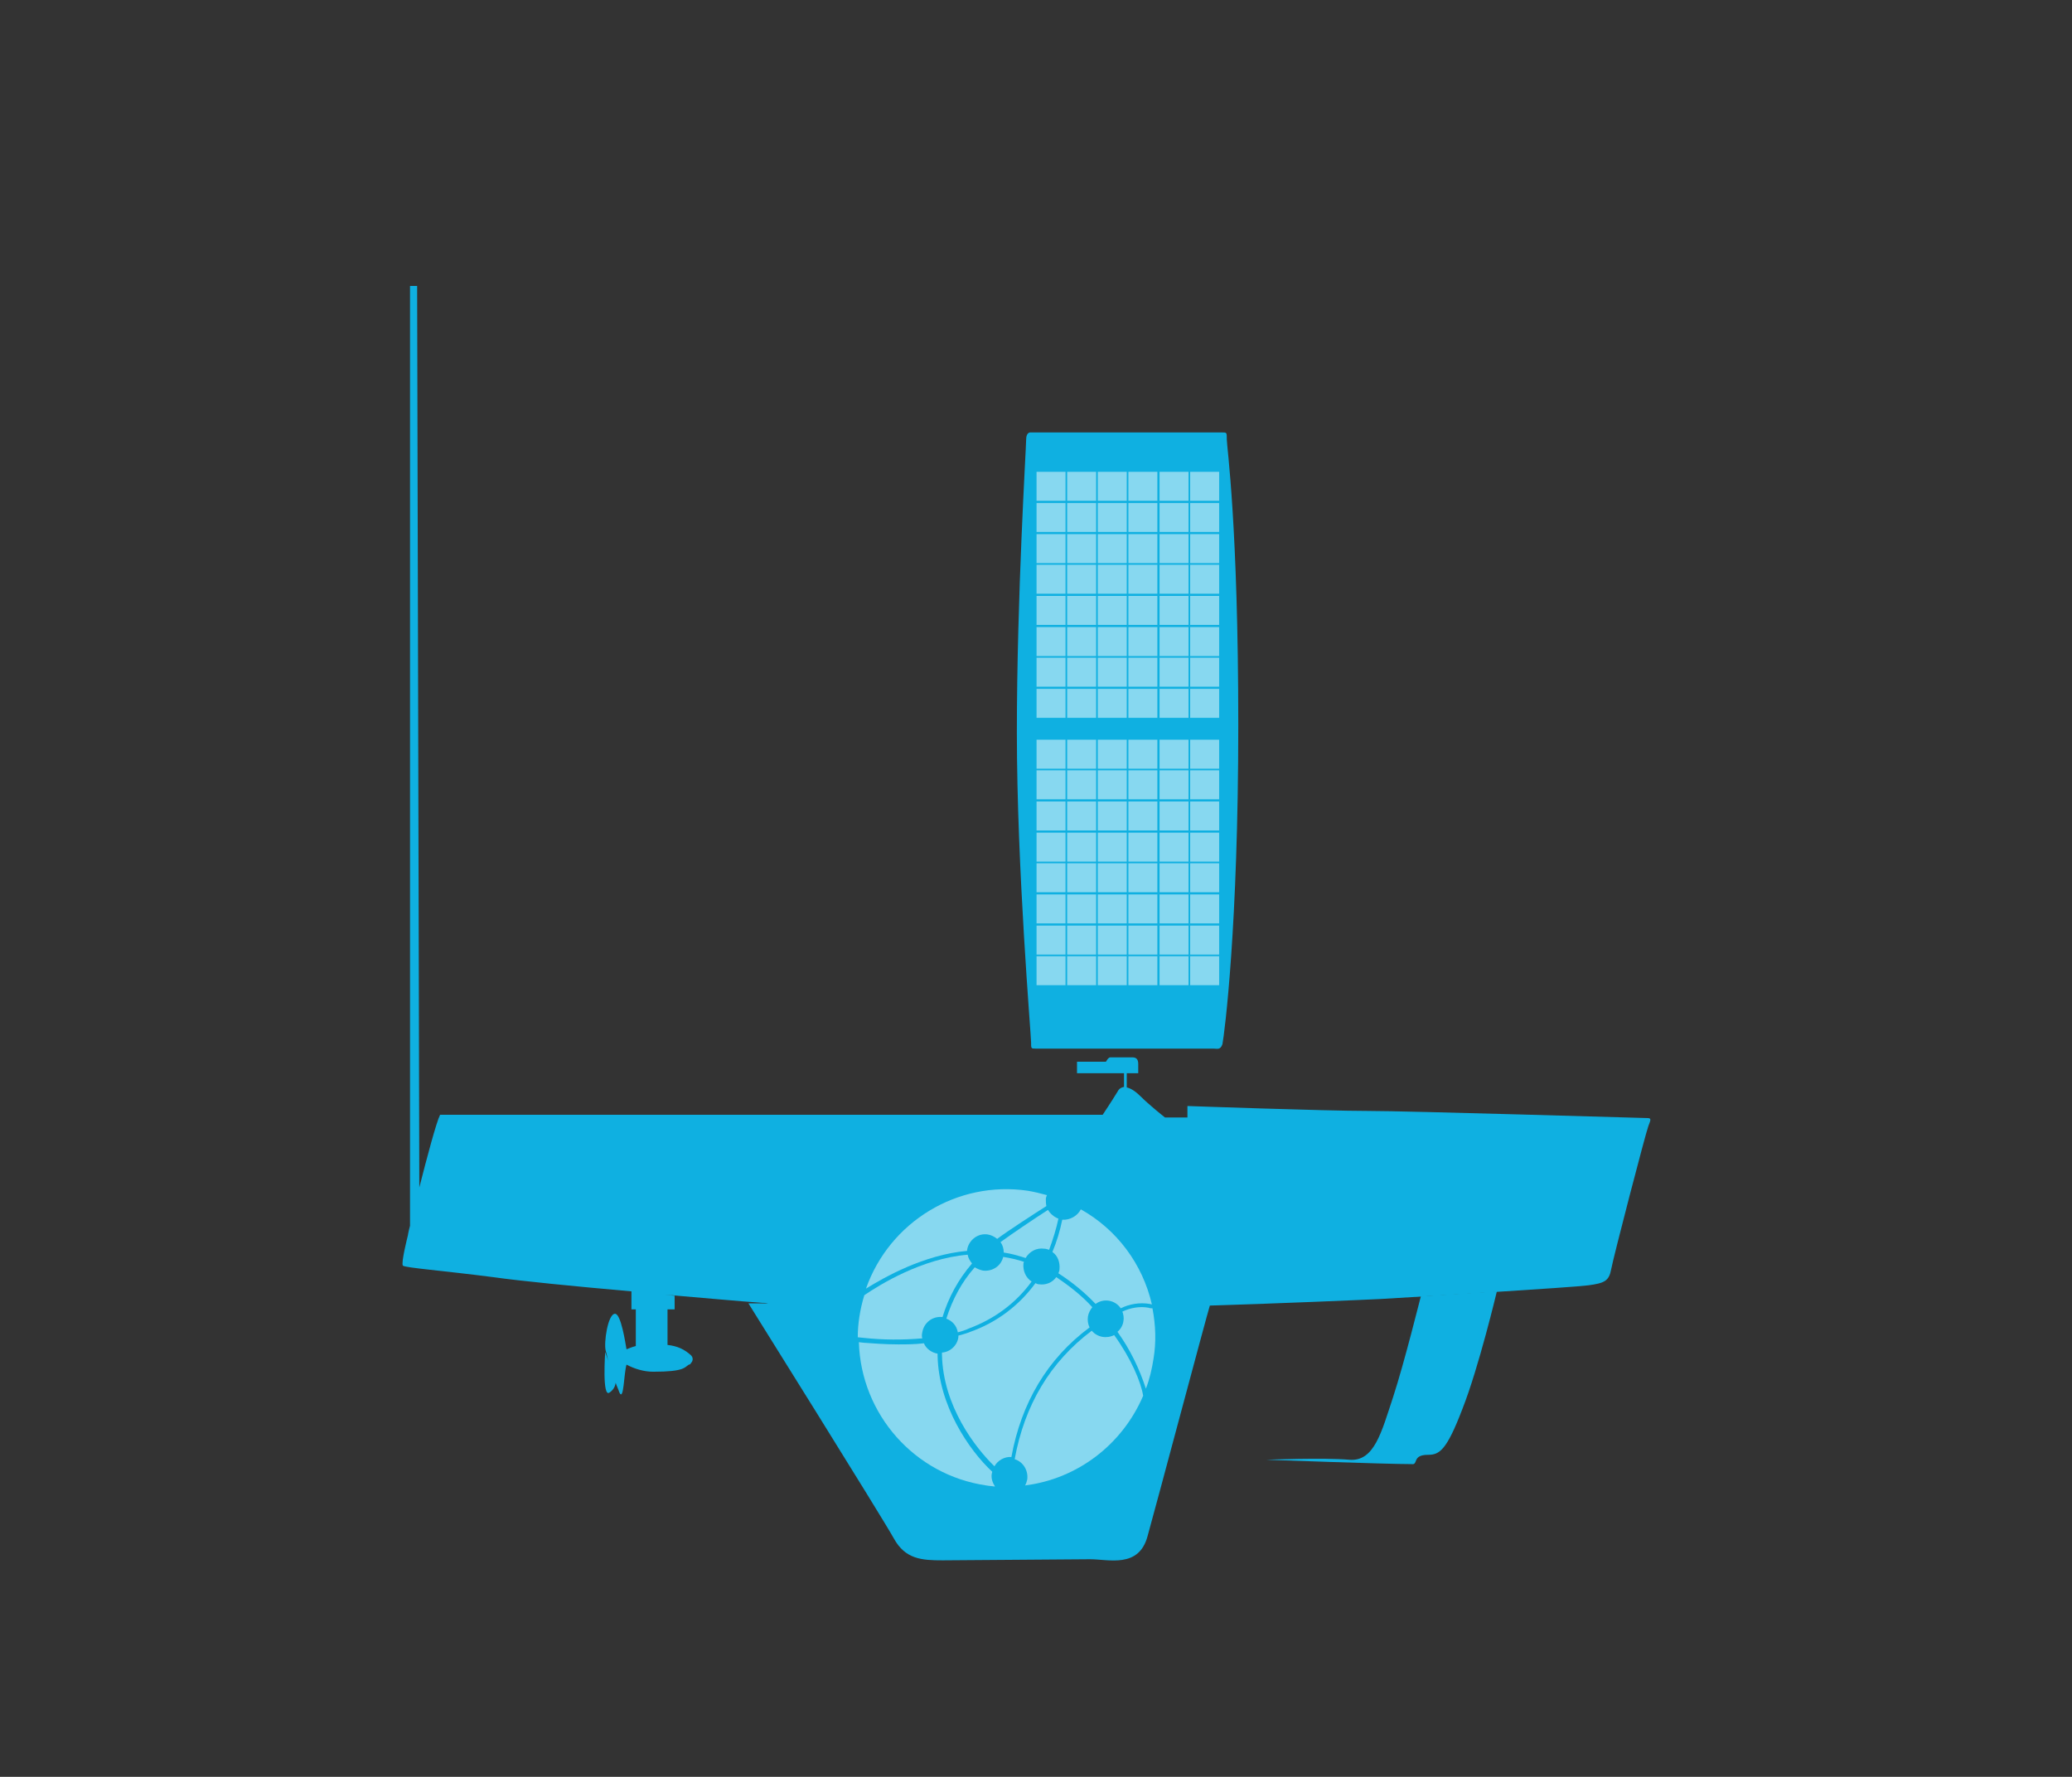 <?xml version="1.0" encoding="utf-8"?>
<!-- Generator: Adobe Illustrator 24.3.0, SVG Export Plug-In . SVG Version: 6.00 Build 0)  -->
<svg version="1.1" id="Layer_1" xmlns="http://www.w3.org/2000/svg" xmlns:xlink="http://www.w3.org/1999/xlink" x="0px" y="0px"
	 viewBox="0 0 379 325" style="enable-background:new 0 0 379 325;" xml:space="preserve">
<rect x="0" y="0" width="379" height="325" fill="#333333" stroke="none"/>
<style type="text/css">
	.st0{fill:#0FB0E1;}
	.st1{opacity:0.5;}
	.st2{fill:#FFFFFF;}
</style>
<g>
	<path class="st0" d="M301.2,204.5c-0.8,0-43.5-1.3-51.1-1.3c-7.6,0-32.9-0.9-32.9-0.9v2.1h-3.8l-0.3,0c-0.4-0.3-3-2.4-4.4-3.8
		c-0.8-0.8-1.7-1.5-2.6-1.7v-2.6h2.1v-1.7c0-0.9-0.4-1.2-1.1-1.2h-4c-0.4,0-0.8,0.8-0.8,0.8h-5.1H197v2.1h8.6v2.5
		c-0.5,0.1-0.9,0.3-1.2,0.9c-1.1,1.8-2.7,4.2-2.7,4.2H80.5c-0.7,1.4-2.4,7.8-3.8,13.3L76.3,52.3H75v171.9c-0.3,1.1-0.4,1.8-0.4,1.8
		s-1.3,5.1-0.9,5.5c0.5,0.4,7.2,0.9,16.5,2.1c4.9,0.7,15.1,1.7,25.3,2.6v3.3h0.8v6.7c-0.8,0.2-1.4,0.5-1.7,0.6
		c-0.2-1.1-1-6.5-2.1-6.5c-1.3,0-2.1,5.3-1.7,6.8c0.2,0.6,0.3,1.3,0.5,1.9l-0.6-1.7c0,0-0.6,8.5,0.8,7.4c0.6-0.4,1-1,1.1-1.7l0-0.1
		c0.2,0.6,0.5,1.2,0.7,1.8c0.8,1.7,0.8-3.4,1.3-5.1c1.5,0.8,3.2,1.3,4.9,1.3c5.7,0,5.7-0.8,6.5-1.3c0.2,0,0.3-0.1,0.4-0.3
		c0.4-0.4,0.4-1,0-1.4c-1.2-1.1-2.5-1.7-4.3-1.9v-0.2v-6.3h1.3V237l-1.8-0.2c7,0.6,13.5,1.2,17.8,1.5c0.3,0,0.7,0,1.1,0.1l-3.6,0
		c0,0,24.5,39.2,26.6,43c2.1,3.8,5.1,4,8.9,4c3.8,0,23.6-0.2,27-0.2c3.4,0,8.9,1.7,10.5-4.2c1.6-5.7,10.8-40.3,11.4-42.2
		c13.1-0.4,27-1,31.2-1.2c6.8-0.4,35-2.1,38-2.5c3-0.4,3.8-0.8,4.2-2.9c0.4-2.2,6.3-24.9,6.8-26.2S302.1,204.5,301.2,204.5z"/>
	<path class="st0" d="M254.8,255.6c-2.1,6.3-3.4,11.8-8,11.4s-15.2,0-15.2,0s21.9,0.8,26.6,0.8c1.3,0.2,0-1.7,3-1.7
		c2.1,0,3.4-0.8,6.3-8.4c3-7.6,6.3-21.5,6.3-21.5l-13.9,0.9C259.9,237,256.9,249.2,254.8,255.6z"/>
	<path class="st0" d="M189.4,191.8h32.5c0.8,0,1.3,0.3,1.7-0.8c0.4-2.1,2.9-21.6,2.9-58.3c0-36.7-2.1-51-2.1-52.3
		c0-1.3,0-1.3-0.8-1.3h-35h0c0,0-0.9-0.2-0.9,1.3c0,1.5-1.7,28.7-1.7,53.6c0,24.9,2.6,55.3,2.6,56.6
		C188.6,191.8,188.6,191.8,189.4,191.8z"/>
</g>
<g class="st1">
	<g>
		<g>
			<rect x="189.6" y="135.3" class="st2" width="5.3" height="5.3"/>
			<rect x="195.2" y="135.3" class="st2" width="5.3" height="5.3"/>
			<rect x="200.8" y="135.3" class="st2" width="5.3" height="5.3"/>
			<rect x="206.4" y="135.3" class="st2" width="5.3" height="5.3"/>
			<rect x="212.1" y="135.3" class="st2" width="5.3" height="5.3"/>
			<rect x="217.7" y="135.3" class="st2" width="5.3" height="5.3"/>
			<rect x="189.6" y="140.9" class="st2" width="5.3" height="5.3"/>
			<rect x="195.2" y="140.9" class="st2" width="5.3" height="5.3"/>
			<rect x="200.8" y="140.9" class="st2" width="5.3" height="5.3"/>
			<rect x="206.4" y="140.9" class="st2" width="5.3" height="5.3"/>
			<rect x="212.1" y="140.9" class="st2" width="5.3" height="5.3"/>
			<rect x="217.7" y="140.9" class="st2" width="5.3" height="5.3"/>
			<rect x="189.6" y="146.6" class="st2" width="5.3" height="5.3"/>
			<rect x="195.2" y="146.6" class="st2" width="5.3" height="5.3"/>
			<rect x="200.8" y="146.6" class="st2" width="5.3" height="5.3"/>
			<rect x="206.4" y="146.6" class="st2" width="5.3" height="5.3"/>
			<rect x="212.1" y="146.6" class="st2" width="5.3" height="5.3"/>
			<rect x="217.7" y="146.6" class="st2" width="5.3" height="5.3"/>
			<rect x="189.6" y="152.3" class="st2" width="5.3" height="5.3"/>
			<rect x="195.2" y="152.3" class="st2" width="5.3" height="5.3"/>
			<rect x="200.8" y="152.3" class="st2" width="5.3" height="5.3"/>
			<rect x="206.4" y="152.3" class="st2" width="5.3" height="5.3"/>
			<rect x="212.1" y="152.3" class="st2" width="5.3" height="5.3"/>
			<rect x="217.7" y="152.3" class="st2" width="5.3" height="5.3"/>
			<rect x="189.6" y="157.9" class="st2" width="5.3" height="5.3"/>
			<rect x="195.2" y="157.9" class="st2" width="5.3" height="5.3"/>
			<rect x="200.8" y="157.9" class="st2" width="5.3" height="5.3"/>
			<rect x="206.4" y="157.9" class="st2" width="5.3" height="5.3"/>
			<rect x="212.1" y="157.9" class="st2" width="5.3" height="5.3"/>
			<rect x="217.7" y="157.9" class="st2" width="5.3" height="5.3"/>
			<rect x="189.6" y="163.6" class="st2" width="5.3" height="5.3"/>
			<rect x="195.2" y="163.6" class="st2" width="5.3" height="5.3"/>
			<rect x="200.8" y="163.6" class="st2" width="5.3" height="5.3"/>
			<rect x="206.4" y="163.6" class="st2" width="5.3" height="5.3"/>
			<rect x="212.1" y="163.6" class="st2" width="5.3" height="5.3"/>
			<rect x="217.7" y="163.6" class="st2" width="5.3" height="5.3"/>
			<rect x="189.6" y="169.3" class="st2" width="5.3" height="5.3"/>
			<rect x="195.2" y="169.3" class="st2" width="5.3" height="5.3"/>
			<rect x="200.8" y="169.3" class="st2" width="5.3" height="5.3"/>
			<rect x="206.4" y="169.3" class="st2" width="5.3" height="5.3"/>
			<rect x="212.1" y="169.3" class="st2" width="5.3" height="5.3"/>
			<rect x="217.7" y="169.3" class="st2" width="5.3" height="5.3"/>
			<rect x="189.6" y="174.9" class="st2" width="5.3" height="5.3"/>
			<rect x="195.2" y="174.9" class="st2" width="5.3" height="5.3"/>
			<rect x="200.8" y="174.9" class="st2" width="5.3" height="5.3"/>
			<rect x="206.4" y="174.9" class="st2" width="5.3" height="5.3"/>
			<rect x="212.1" y="174.9" class="st2" width="5.3" height="5.3"/>
			<rect x="217.7" y="174.9" class="st2" width="5.3" height="5.3"/>
		</g>
	</g>
</g>
<g class="st1">
	<g>
		<g>
			<rect x="189.6" y="86.3" class="st2" width="5.3" height="5.3"/>
			<rect x="195.2" y="86.3" class="st2" width="5.3" height="5.3"/>
			<rect x="200.8" y="86.3" class="st2" width="5.3" height="5.3"/>
			<rect x="206.4" y="86.3" class="st2" width="5.3" height="5.3"/>
			<rect x="212.1" y="86.3" class="st2" width="5.3" height="5.3"/>
			<rect x="217.7" y="86.3" class="st2" width="5.3" height="5.3"/>
			<rect x="189.6" y="92" class="st2" width="5.3" height="5.3"/>
			<rect x="195.2" y="92" class="st2" width="5.3" height="5.3"/>
			<rect x="200.8" y="92" class="st2" width="5.3" height="5.3"/>
			<rect x="206.4" y="92" class="st2" width="5.3" height="5.3"/>
			<rect x="212.1" y="92" class="st2" width="5.3" height="5.3"/>
			<rect x="217.7" y="92" class="st2" width="5.3" height="5.3"/>
			<rect x="189.6" y="97.7" class="st2" width="5.3" height="5.3"/>
			<rect x="195.2" y="97.7" class="st2" width="5.3" height="5.3"/>
			<rect x="200.8" y="97.7" class="st2" width="5.3" height="5.3"/>
			<rect x="206.4" y="97.7" class="st2" width="5.3" height="5.3"/>
			<rect x="212.1" y="97.7" class="st2" width="5.3" height="5.3"/>
			<rect x="217.7" y="97.7" class="st2" width="5.3" height="5.3"/>
			<rect x="189.6" y="103.3" class="st2" width="5.3" height="5.3"/>
			<rect x="195.2" y="103.3" class="st2" width="5.3" height="5.3"/>
			<rect x="200.8" y="103.3" class="st2" width="5.3" height="5.3"/>
			<rect x="206.4" y="103.3" class="st2" width="5.3" height="5.3"/>
			<rect x="212.1" y="103.3" class="st2" width="5.3" height="5.3"/>
			<rect x="217.7" y="103.3" class="st2" width="5.3" height="5.3"/>
			<rect x="189.6" y="109" class="st2" width="5.3" height="5.3"/>
			<rect x="195.2" y="109" class="st2" width="5.3" height="5.3"/>
			<rect x="200.8" y="109" class="st2" width="5.3" height="5.3"/>
			<rect x="206.4" y="109" class="st2" width="5.3" height="5.3"/>
			<rect x="212.1" y="109" class="st2" width="5.3" height="5.3"/>
			<rect x="217.7" y="109" class="st2" width="5.3" height="5.3"/>
			<rect x="189.6" y="114.7" class="st2" width="5.3" height="5.3"/>
			<rect x="195.2" y="114.7" class="st2" width="5.3" height="5.3"/>
			<rect x="200.8" y="114.7" class="st2" width="5.3" height="5.3"/>
			<rect x="206.4" y="114.7" class="st2" width="5.3" height="5.3"/>
			<rect x="212.1" y="114.7" class="st2" width="5.3" height="5.3"/>
			<rect x="217.7" y="114.7" class="st2" width="5.3" height="5.3"/>
			<rect x="189.6" y="120.3" class="st2" width="5.3" height="5.3"/>
			<rect x="195.2" y="120.3" class="st2" width="5.3" height="5.3"/>
			<rect x="200.8" y="120.3" class="st2" width="5.3" height="5.3"/>
			<rect x="206.4" y="120.3" class="st2" width="5.3" height="5.3"/>
			<rect x="212.1" y="120.3" class="st2" width="5.3" height="5.3"/>
			<rect x="217.7" y="120.3" class="st2" width="5.3" height="5.3"/>
			<rect x="189.6" y="126" class="st2" width="5.3" height="5.3"/>
			<rect x="195.2" y="126" class="st2" width="5.3" height="5.3"/>
			<rect x="200.8" y="126" class="st2" width="5.3" height="5.3"/>
			<rect x="206.4" y="126" class="st2" width="5.3" height="5.3"/>
			<rect x="212.1" y="126" class="st2" width="5.3" height="5.3"/>
			<rect x="217.7" y="126" class="st2" width="5.3" height="5.3"/>
		</g>
	</g>
</g>
<g class="st1">
	<g>
		<g>
			<path class="st2" d="M199.3,242.8c-0.3-0.6-0.4-1.3-0.3-2c0.1-0.6,0.4-1.2,0.8-1.7c-1.9-2.1-4.2-3.9-6.6-5.5
				c-0.7,1-1.9,1.5-3.2,1.3c-0.2,0-0.4-0.1-0.6-0.2c-3,4.1-7.1,7.2-11.9,8.9c-0.7,0.3-1.5,0.5-2.2,0.7c0,0.1,0,0.2,0,0.3
				c-0.2,1.5-1.5,2.7-3,2.8v0.4c0.2,9.4,6.1,17,9.6,20.4c0.6-1.1,1.9-1.8,3.1-1.7C186.8,256.6,191.6,248.5,199.3,242.8"/>
			<path class="st2" d="M157.9,244.7c3.6,0.4,7.2,0.4,10.8,0.1c-0.1-0.3-0.1-0.7,0-1.1c0.3-1.8,1.9-3,3.7-2.8
				c1.1-3.6,2.9-6.9,5.4-9.8c-0.4-0.5-0.7-1-0.8-1.6c-8.4,0.7-16.1,5.5-18.9,7.4c-0.4,1.3-0.7,2.6-0.9,3.9c-0.2,1.3-0.3,2.5-0.3,3.8
				L157.9,244.7"/>
			<path class="st2" d="M183.6,229.1c1.4,0.2,2.7,0.6,4,1c0.7-1.2,2-1.9,3.4-1.7c0.3,0,0.6,0.1,0.9,0.2c0.7-1.9,1.3-3.8,1.7-5.7
				c-0.8-0.3-1.5-0.9-1.9-1.6c-2.2,1.4-6.8,4.5-8.7,5.9C183.4,227.7,183.6,228.4,183.6,229.1"/>
			<path class="st2" d="M194.3,223.1c-0.4,2-1,4-1.8,5.9c1,0.7,1.4,1.9,1.3,3.1c0,0.3-0.1,0.5-0.2,0.8c2.5,1.6,4.8,3.5,6.8,5.6
				c1.5-1.1,3.6-0.7,4.6,0.8c1.6-0.8,3.5-1.1,5.3-0.8l0.4,0.1c-1.7-7.4-6.4-13.7-13-17.4C197.1,222.4,195.7,223.2,194.3,223.1"/>
			<path class="st2" d="M176.9,228.8c0-0.1,0-0.2,0-0.2c0.3-1.8,2-3.1,3.8-2.8c0.6,0.1,1.2,0.4,1.7,0.8c2-1.5,6.8-4.6,9-6
				c-0.1-0.4-0.1-0.9-0.1-1.3c0-0.2,0.1-0.5,0.2-0.7c-1.1-0.3-2.3-0.6-3.5-0.8c-12.9-1.9-25.3,5.7-29.6,17.9
				C161.8,233.6,169,229.5,176.9,228.8"/>
			<path class="st2" d="M203.8,244.2c-1.4,0.7-3.1,0.4-4.1-0.8c-7.6,5.7-12.3,13.6-14.1,23.5c1.6,0.5,2.5,2.1,2.3,3.7
				c-0.1,0.4-0.2,0.8-0.4,1.1c9.6-1.2,17.8-7.5,21.6-16.4C208.7,252.8,206.9,248.5,203.8,244.2"/>
			<path class="st2" d="M181.4,269.6c0-0.1,0.1-0.3,0.1-0.4c-4.3-4-9.8-12.1-10-21.2c0-0.1,0-0.3,0-0.4c-1.1-0.2-2.1-0.9-2.5-1.9
				c-1.7,0.2-3.3,0.2-4.7,0.2c-2.6,0-4.8-0.2-6.3-0.3l-0.9-0.1c0.4,13.2,10.2,24.3,23.3,26.2c0.5,0.1,1,0.1,1.6,0.2
				C181.5,271.1,181.3,270.4,181.4,269.6"/>
			<path class="st2" d="M188.7,234.4c-1.1-0.7-1.6-2-1.5-3.2c0-0.1,0-0.2,0.1-0.4c-1.2-0.4-2.5-0.7-3.8-0.9c-0.4,1.7-2,2.7-3.7,2.5
				c-0.5-0.1-1-0.3-1.5-0.6c-2.4,2.7-4.1,5.9-5.2,9.4c1.1,0.4,1.9,1.3,2.1,2.5c0.7-0.2,1.4-0.4,2-0.7
				C181.8,241.3,185.8,238.4,188.7,234.4"/>
			<path class="st2" d="M210.8,239.3c-0.2,0-0.5,0-0.7-0.1c-1.6-0.3-3.3,0-4.8,0.7c0.2,0.5,0.3,1.2,0.2,1.7c-0.1,0.8-0.5,1.5-1.1,2
				c2.3,3.2,4,6.7,5.2,10.4c0.7-1.8,1.1-3.6,1.4-5.5C211.5,245.5,211.4,242.4,210.8,239.3"/>
		</g>
	</g>
</g>
</svg>
